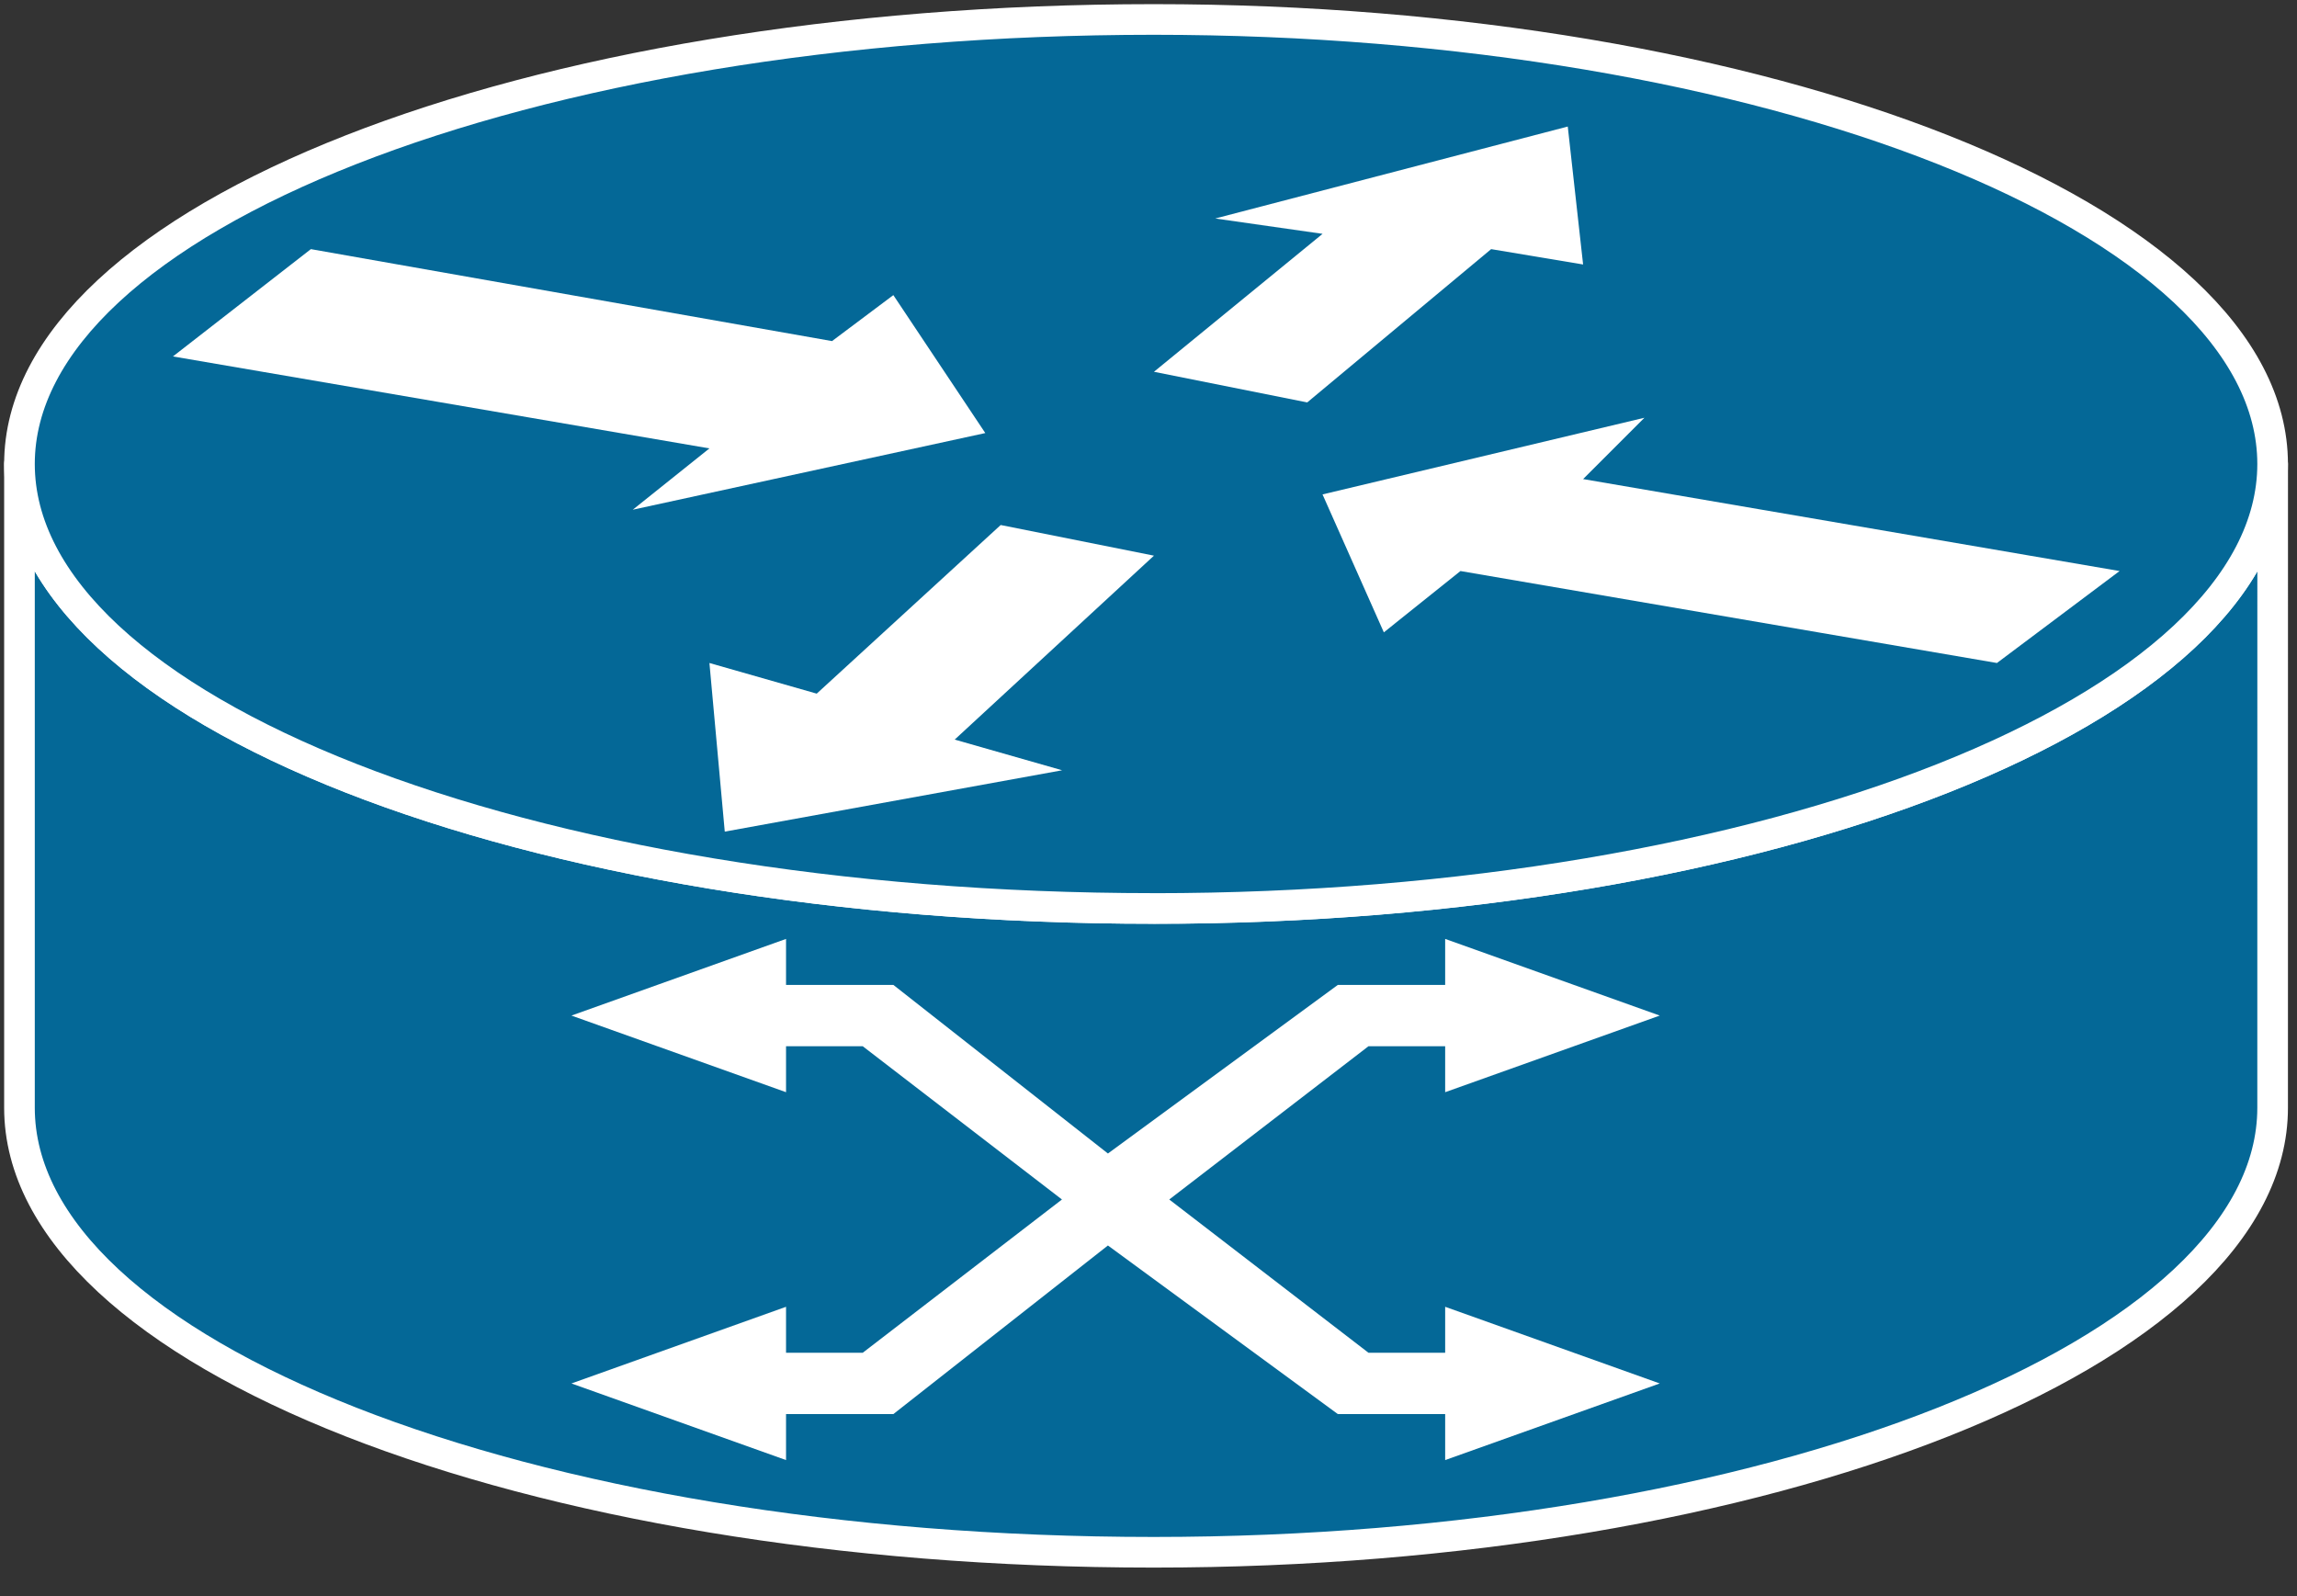 <svg xmlns="http://www.w3.org/2000/svg" xmlns:xlink="http://www.w3.org/1999/xlink" viewBox="0 0 59 41" fill="#fff" fill-rule="evenodd" stroke="#000" stroke-linecap="round" stroke-linejoin="round"><rect x="0" y="0" width="59" height="41" fill="#333333" stroke="none"/><use xlink:href="#A" x=".5" y=".5"/><symbol id="A" overflow="visible"><use xlink:href="#C" stroke="none" fill="#046897"/><use xlink:href="#C" stroke="#fff" stroke-linejoin="miter" fill="none" stroke-width=".787"/><use xlink:href="#D" stroke="none" fill="#046897"/><use xlink:href="#D" stroke="#fff" stroke-linejoin="miter" fill="none" stroke-width=".787"/><path d="M22.446 7.08l2.362 3.543-9.055 1.969 1.969-1.575-13.78-2.362 3.543-2.756 13.386 2.362 1.575-1.181zm12.599 8.662l-1.575-3.543 8.268-1.969-1.575 1.575 13.78 2.362-3.15 2.362-13.78-2.362-1.968 1.575zm-4.331-10.63l9.055-2.362.394 3.543-2.362-.394-4.724 3.937-3.937-.787 4.331-3.543-2.756-.394zm-3.937 14.173l-8.661 1.575-.394-4.331 2.756.787 4.725-4.331 3.937.787-5.118 4.724 2.756.787zm2.756 11.024l5.118 3.937h1.969v-1.181l5.512 1.969-5.512 1.968v-1.181h-2.756l-5.906-4.331-5.512 4.331H19.69v1.181l-5.512-1.968 5.512-1.969v1.181h1.969l5.118-3.937-5.118-3.937H19.69v1.181l-5.512-1.968 5.512-1.969v1.181h2.756l5.512 4.331 5.906-4.331h2.756v-1.181l5.512 1.969-5.512 1.968v-1.181h-1.969l-5.118 3.937z" stroke="none"/></symbol><defs ><path id="C" d="M57.875 11.417c0 6.299-12.992 11.417-28.74 11.417C12.992 22.834 0 17.716 0 11.417v16.536C0 34.252 12.992 39.37 29.134 39.37c15.748 0 28.74-5.118 28.74-11.417z"/><path id="D" d="M29.134 22.835c15.748 0 28.74-5.118 28.74-11.417S44.882 0 29.134 0C12.992 0 0 5.118 0 11.417s12.992 11.417 29.134 11.417z"/></defs></svg>